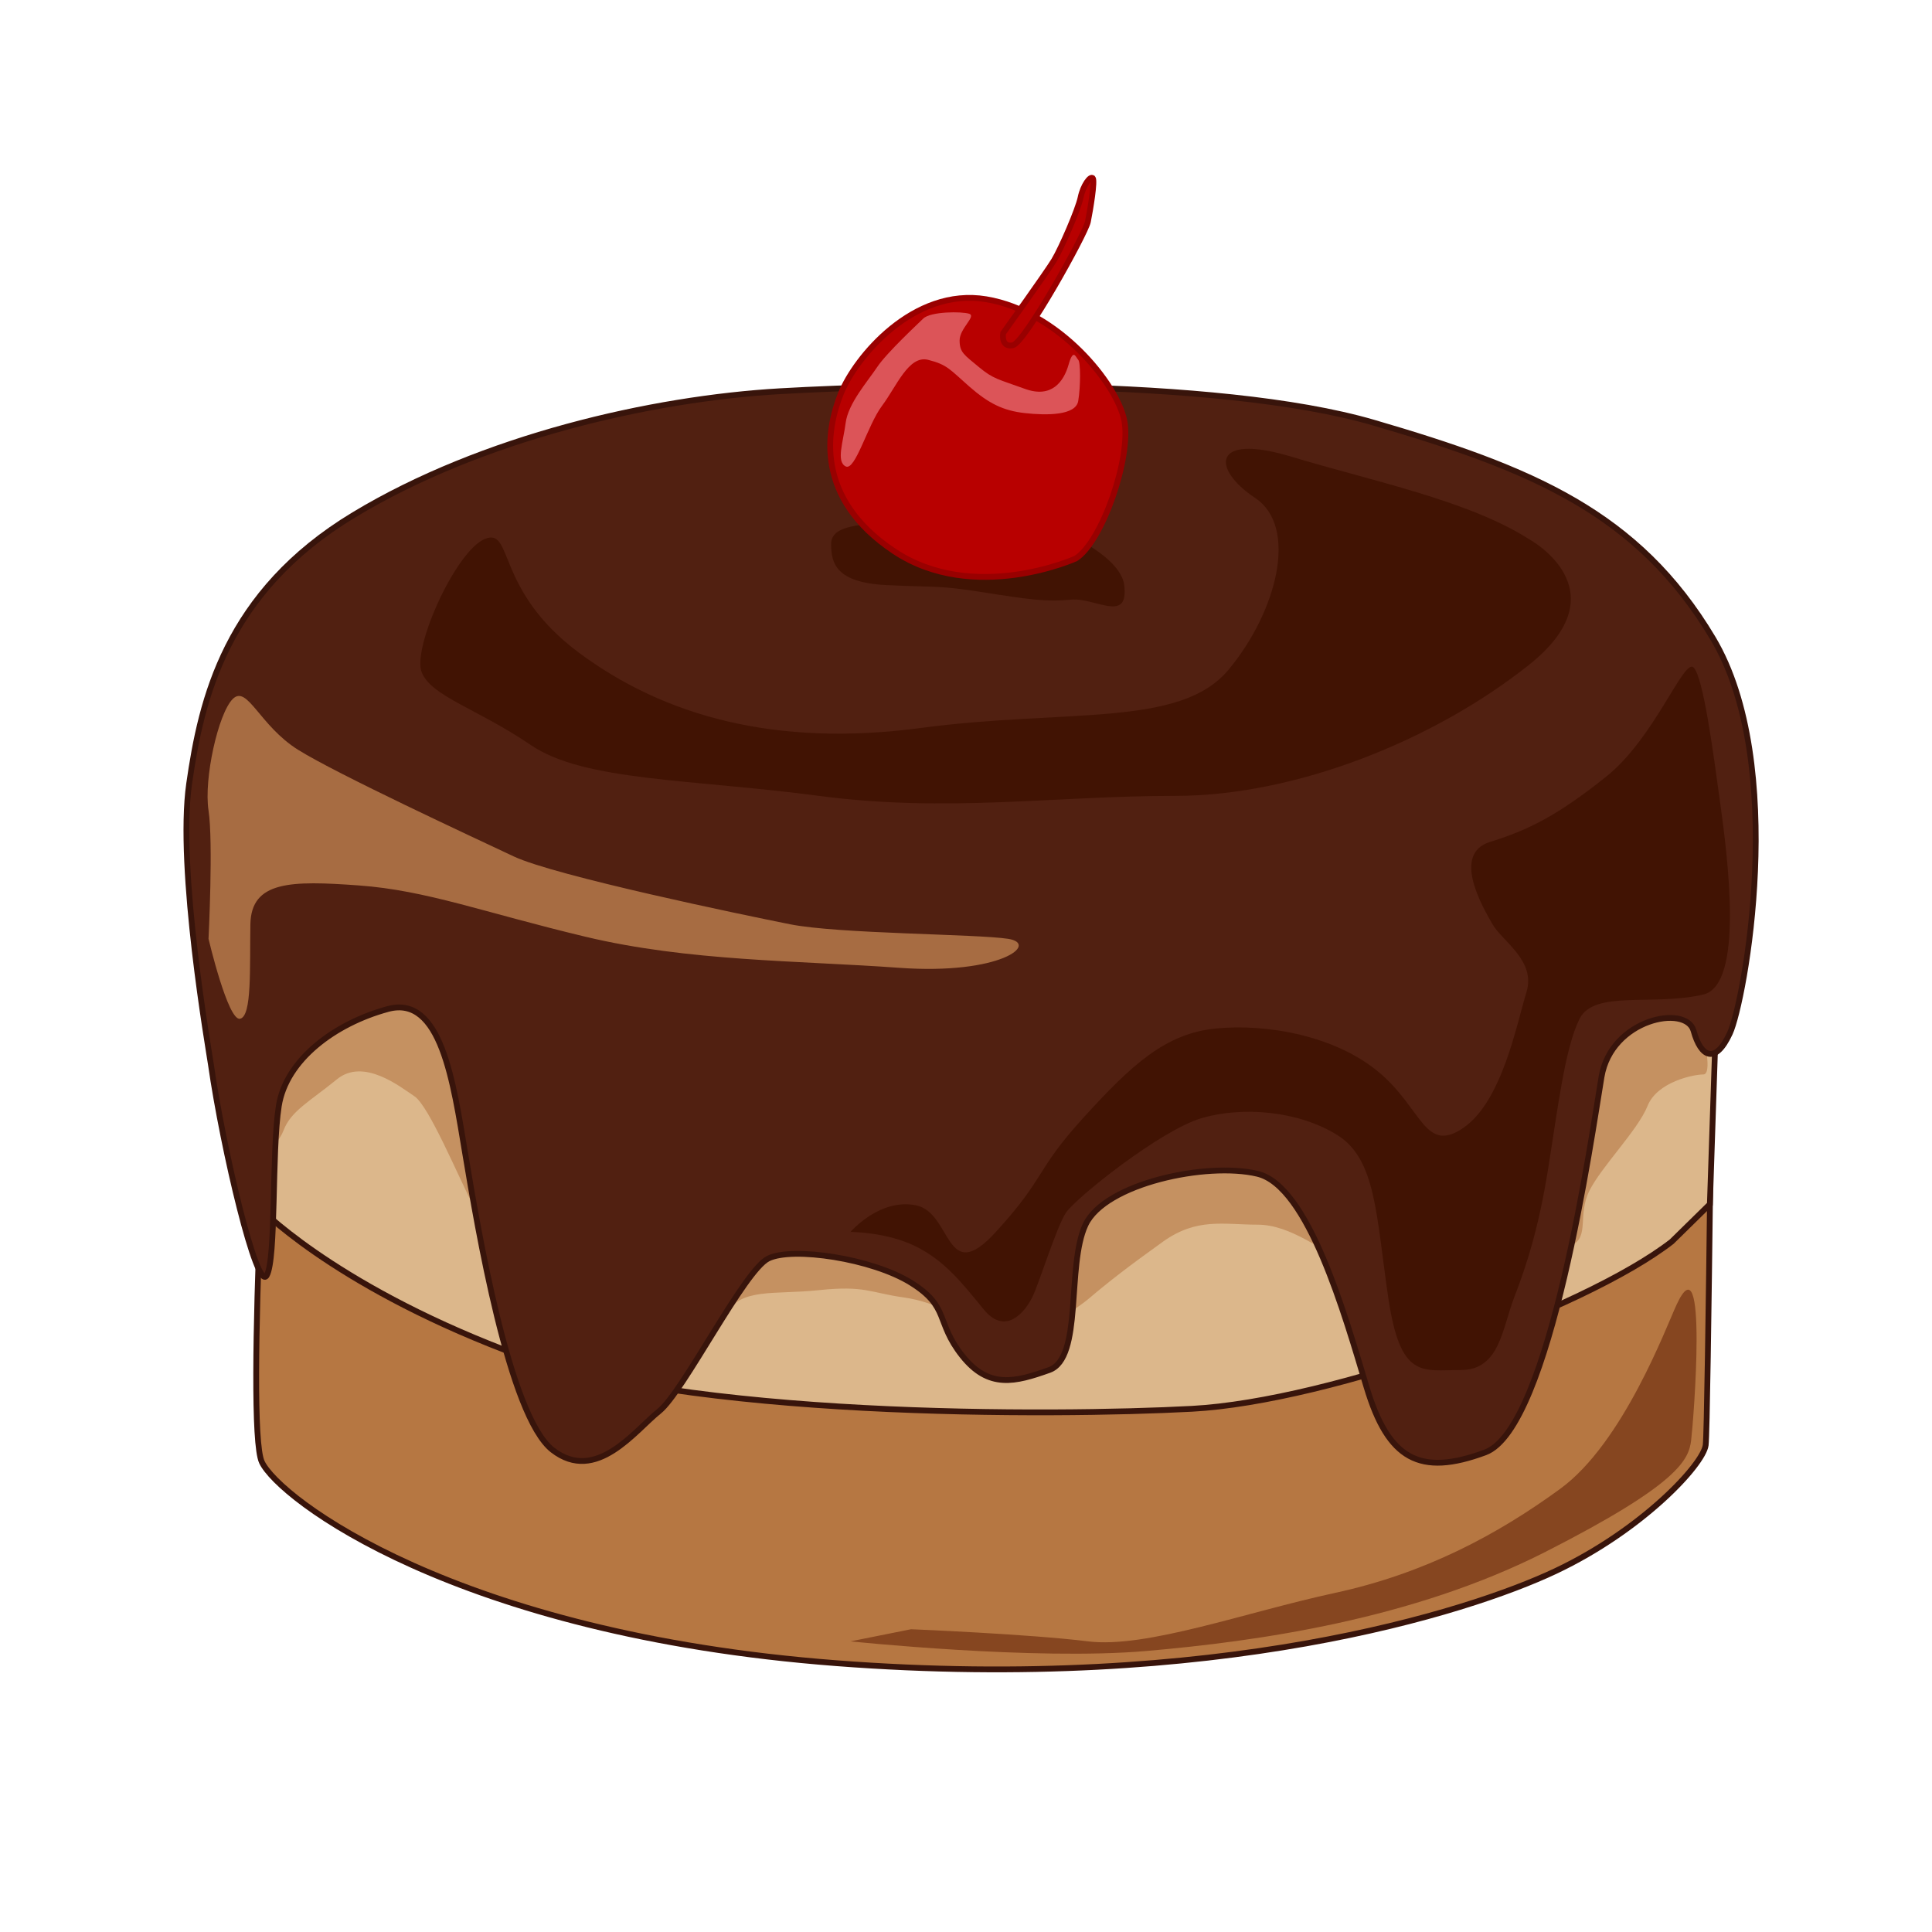 <svg id="Layer_2" data-name="Layer 2" xmlns="http://www.w3.org/2000/svg" viewBox="0 0 1000 1000"><defs><style>.cls-1{fill:#b67742;}.cls-1,.cls-2,.cls-4{stroke:#38140b;}.cls-1,.cls-2,.cls-4,.cls-8{stroke-miterlimit:10;stroke-width:3px;}.cls-2{fill:#dcb78b;}.cls-3{fill:#c59161;}.cls-4{fill:#512011;}.cls-5{fill:#a76c42;}.cls-6{fill:#411303;}.cls-7{fill:#864620;}.cls-8{fill:#b80000;stroke:#900;}.cls-9{fill:#dc5458;}</style></defs><title>cake</title><path class="cls-1" d="M140.54,512.26s-13.8,225.7-5,244.51,100.31,89,297.18,104.08S760,834.52,805.11,813.2,881.6,758,882.86,748s3.76-265.83,3.76-265.83L480.35,494.7,185.68,478.4Z"/><path class="cls-2" d="M129.25,463.35,133,623.86S170.63,664,262.17,699.09,545.55,733,617,729.19s203.13-51.41,248.27-86.52l19.76-19.39,5.32-159.93H129.25Z"/><path class="cls-3" d="M881.6,536.08s5,20.06,0,20.06-23.82,3.77-28.84,16.31-23.82,31.34-30.09,43.88.22,23.94-9.3,28.27-59.67,36.94-74.71,30.67-27.59-17.56-41.38-22.57-28.84-18.81-46.4-18.81-31.35-3.76-48.9,8.78S573.14,664,564.36,671.51,538,689.06,538,689.06s-33.86,0-35.11-2.51-17.56-12.54-35.11-15-20.06-6.27-43.89-3.77-39.74-1.43-48.71,12.45S355,702.85,332.39,691.57,282.23,659,273.45,652.7s-19.24-10.65-27.8-27.27-23.61-53-31.13-58-26.33-20.06-40.13-8.78S150.57,575,146.81,585s-17.56,17.56-17.56,17.56l21.32-77.74,105.33-15s148,31.35,149.21,31.35,180.57-13.8,180.57-13.8h173l102.82-13.79,16.3,10Z"/><path class="cls-4" d="M109.19,551.13c-1.07-7.45-17.56-101.57-11.29-145.46s18.81-99.06,85.27-139.18,154.23-60.19,220.69-64,225.71-7.52,307.21,16.3,136.68,46.39,175.55,111.6,16.3,188.09,8.78,204.39-15,12.54-18.81-1.26S834,527.3,828.94,557.4s-26.33,181.82-60.19,194.36-50.16,3.76-61.44-33.86-30.1-104.07-56.43-110.34-79,5-89,26.33-1.25,69-18.8,75.23-31.35,10-45.15-7.52-6.27-25.08-26.33-37.62-61.44-18.81-74-12.54-43.89,69-56.43,79S308.56,768.06,286,750.5s-38.87-115.36-45.14-153-12.54-82.75-40.13-75.23-52.66,26.33-56.42,50.16-1.26,79-6.27,87.77S115.46,595,109.19,551.13Z"/><path class="cls-5" d="M107.93,485.93s2.51-50.16,0-66.46,5-50.16,12.54-57.68,13.8,13.79,33.86,26.33,90.28,45.14,111.6,55.17,117.87,30.1,143,35.11,96.55,5,112.85,7.53-3.76,18.8-56.43,15-109-3.32-162.32-16.08-82.19-24-117.3-26.55S130,455.9,129.6,478.44s.9,47.61-5.36,48.86S107.93,485.93,107.93,485.93Z"/><path class="cls-6" d="M791.32,279s48.9,26.33,0,65.2S671,411.94,608.25,411.94s-117.87,8.78-184.33,0-121.63-7.52-149.21-26.33S223.3,360.53,218.28,348s17.55-62.69,32.6-69,5,26.33,48.9,58.93,101.57,48.91,176.81,38.87,134.17,0,159.25-30.09,36.36-74,13.79-89-22.57-33.85,18.81-21.32S760,259,791.32,279Z"/><path class="cls-6" d="M881.6,514.77c-25.89,6.09-56.42-2.51-64,12.53s-11.28,46.4-16.3,77.75-11.28,50.15-17.55,66.46-7.53,37.61-27.59,37.61-31.35,5-37.62-37.61-6.27-71.48-26.33-84-48.9-15-70.22-8.77-65.2,41.37-70.22,48.9S538,664,534.27,671.51s-13.8,20.06-25.08,6.27-20.06-25.08-35.11-32.61-33.86-7.52-33.86-7.52,15-17.56,33.86-13.79,15.05,42.63,41.38,13.79,20.06-31.35,45.14-58.93,42.63-43.89,69-46.4,61.44,3.76,84,22.57,23.82,42.63,43.89,28.84,27.58-53.92,32.6-70.22-12.54-26.33-17.56-35.11S751.2,442,771.26,435.77s35.11-13.8,60.19-33.86,40.12-61.44,45.14-56.42,10,42.63,13.79,70.22S902.92,509.75,881.6,514.77Z"/><path class="cls-7" d="M867.81,675.27c-5.44,11.71-27.59,71.47-60.19,95.3S737.4,814.45,691,824.48s-97.81,28.84-127.9,25.08-91.54-6.27-91.54-6.27l-31.35,6.27s95.3,10,153,5,137.93-16.3,206.9-51.41,74-47.65,75.23-57.68S884.11,640.16,867.81,675.27Z"/><path class="cls-6" d="M462.79,270.25c-16.3,1.25-32.6,1.25-32.6,11.29S432.7,301.6,459,302.85s26.33,0,50.16,3.76,32.6,5,45.14,3.77,30.09,12.54,27.59-7.53-55.18-38.87-62.7-35.11S462.79,270.25,462.79,270.25Z"/><path class="cls-8" d="M556.84,289.06s-52.67,23.82-94.05-3.76-35.11-62.7-27.58-81.51,37.62-55.17,75.23-48.9,67.72,43.89,71.48,62.7S570.63,280.28,556.84,289.06Z"/><path class="cls-8" d="M519.22,172.44s-1.25,7.53,5,6.27,37.61-57.68,38.87-63.95,3.76-21.31,2.51-22.57-5,3.77-6.27,10-10,26.34-13.8,32.61S519.22,172.44,519.22,172.44Z"/><path class="cls-9" d="M477.84,164.92c-2,2-18.81,17.56-23.82,25.08s-15,18.81-16.3,28.84-5,20.06,0,22.57,11.28-21.32,18.8-31.35,13.8-26.33,23.83-23.82,11.28,5,21.32,13.79,17.55,12.54,28.84,13.79,26.33,1.26,27.58-6.27,1.26-20.06,0-21.31-2.51-6.27-5,2.51-8.78,17.55-22.57,12.53-16.3-5-23.83-11.28-10-7.52-10-13.79,8.78-12.54,5-13.8S481.6,161.16,477.84,164.92Z"/></svg>